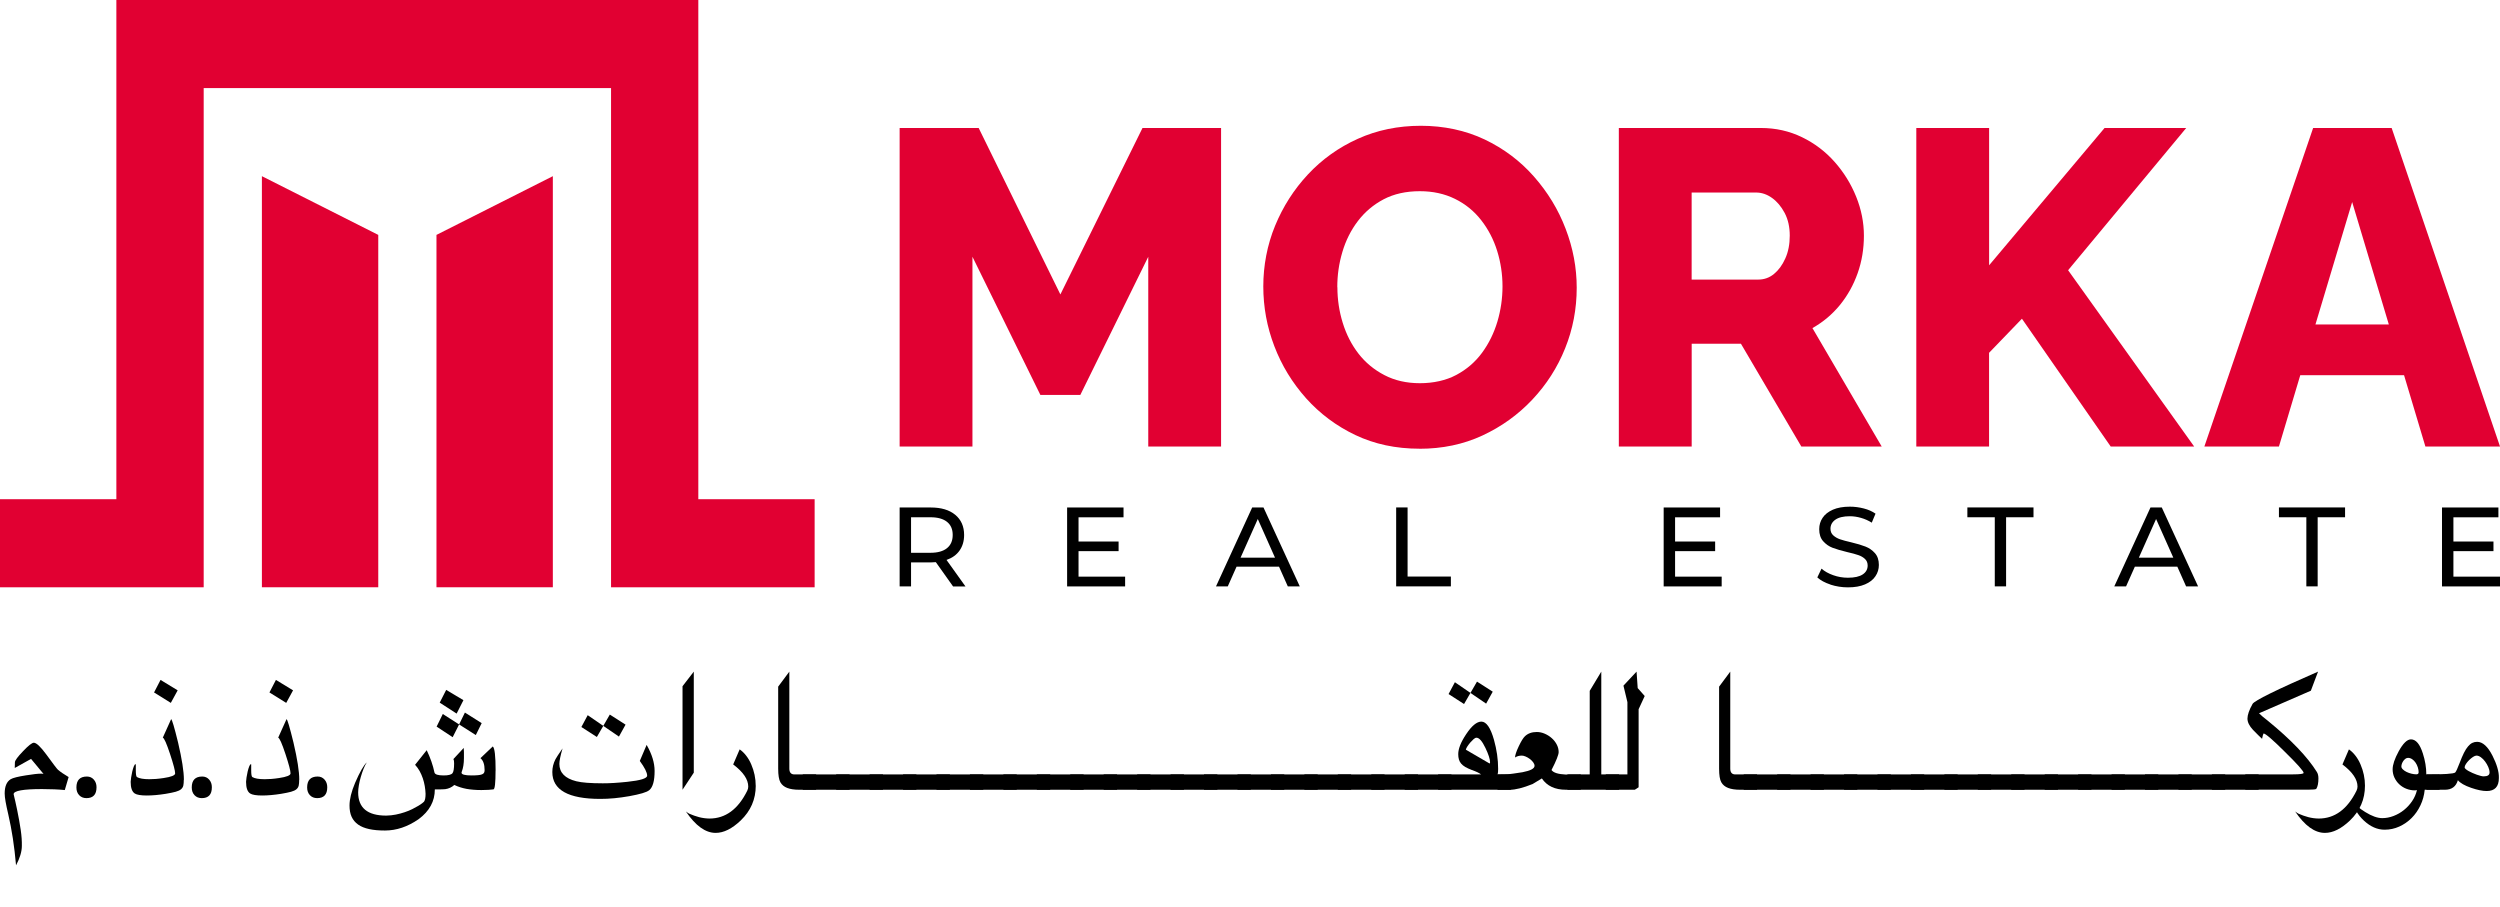 <?xml version="1.0" encoding="UTF-8"?>
<svg id="Layer_2" data-name="Layer 2" xmlns="http://www.w3.org/2000/svg" viewBox="0 0 486.17 176.42">
  <defs>
    <style>
      .cls-1 {
        fill: #e10032;
      }
    </style>
  </defs>
  <g id="Layer_1-2" data-name="Layer 1">
    <g>
      <g>
        <g>
          <g>
            <path class="cls-1" d="m223.3,86.83v-36.9l-13.21,26.87h-7.77l-13.21-26.87v36.9h-14.16V24.89h15.37l15.89,32.37,15.97-32.37h15.28v61.94h-14.16Z"/>
            <path class="cls-1" d="m276.05,87.26c-4.61,0-8.76-.89-12.48-2.66-3.71-1.77-6.9-4.16-9.58-7.15-2.67-3-4.74-6.37-6.17-10.12-1.44-3.75-2.15-7.63-2.15-11.64s.76-8.06,2.29-11.78c1.53-3.72,3.65-7.05,6.39-9.99,2.74-2.93,5.97-5.25,9.71-6.93,3.74-1.69,7.83-2.53,12.26-2.53s8.67.89,12.39,2.66c3.71,1.77,6.91,4.17,9.58,7.2s4.74,6.41,6.17,10.16c1.44,3.75,2.16,7.58,2.16,11.47,0,4.13-.75,8.06-2.25,11.78-1.49,3.73-3.63,7.06-6.39,9.99-2.76,2.93-6,5.26-9.71,6.98-3.71,1.72-7.78,2.57-12.22,2.57Zm-15.97-31.4c0,2.39.35,4.7,1.04,6.93.69,2.24,1.71,4.23,3.06,5.98,1.35,1.74,3.04,3.14,5.05,4.18,2.01,1.05,4.31,1.57,6.9,1.57s5.06-.53,7.08-1.61c2.01-1.07,3.68-2.51,5.01-4.32,1.32-1.8,2.31-3.82,2.98-6.06.66-2.24.99-4.52.99-6.85s-.35-4.68-1.04-6.89c-.69-2.21-1.72-4.2-3.11-5.98-1.38-1.77-3.08-3.15-5.1-4.14-2.01-.99-4.29-1.49-6.82-1.49-2.71,0-5.05.53-7.04,1.57-1.99,1.05-3.66,2.46-5.01,4.23-1.35,1.77-2.36,3.78-3.02,6.02-.67,2.24-.99,4.52-.99,6.85Z"/>
            <path class="cls-1" d="m314.81,86.83V24.89h27.63c2.88,0,5.54.6,7.99,1.79,2.45,1.19,4.56,2.79,6.34,4.8,1.78,2.01,3.18,4.26,4.19,6.76,1.01,2.5,1.51,5.03,1.51,7.59s-.4,4.99-1.21,7.28c-.81,2.3-1.96,4.36-3.45,6.2-1.5,1.83-3.28,3.33-5.35,4.49l13.47,23.03h-15.63l-11.74-19.98h-9.58v19.98h-14.16Zm14.16-32.46h12.95c1.15,0,2.17-.36,3.06-1.09.89-.73,1.63-1.73,2.2-3.01.58-1.28.87-2.76.87-4.45s-.33-3.15-.99-4.41c-.67-1.25-1.48-2.22-2.46-2.92-.98-.7-2.01-1.05-3.11-1.05h-12.52v16.93Z"/>
            <path class="cls-1" d="m372.66,86.83V24.89h14.16v26.7l22.45-26.7h15.88l-22.97,27.66,24.52,34.29h-16.23l-17.27-24.86-6.39,6.63v18.23h-14.16Z"/>
            <path class="cls-1" d="m449.82,24.89h15.28l21.07,61.94h-14.51l-4.15-13.87h-20.18l-4.15,13.87h-14.5l21.15-61.94Zm14.73,38.21l-7.13-23.81-7.14,23.81h14.27Z"/>
          </g>
          <g>
            <path d="m185.34,114.04l-3.35-4.72c-.41.03-.74.05-.98.05h-3.84v4.67h-2.22v-15.35h6.06c2.01,0,3.6.47,4.75,1.42,1.15.95,1.73,2.26,1.73,3.93,0,1.18-.3,2.19-.89,3.03-.59.84-1.44,1.44-2.53,1.82l3.69,5.16h-2.42Zm-1.18-7.44c.74-.6,1.11-1.45,1.11-2.57s-.37-1.96-1.11-2.55c-.74-.59-1.81-.89-3.22-.89h-3.77v6.91h3.77c1.41,0,2.48-.3,3.22-.9Z"/>
            <path d="m218.8,112.13v1.91h-11.28v-15.35h10.97v1.91h-8.75v4.71h7.79v1.87h-7.79v4.96h9.06Z"/>
            <path d="m248.73,110.2h-8.26l-1.71,3.84h-2.29l7.04-15.35h2.2l7.06,15.35h-2.33l-1.71-3.84Zm-.78-1.75l-3.35-7.52-3.35,7.52h6.7Z"/>
            <path d="m271.51,98.68h2.22v13.44h8.42v1.91h-10.64v-15.35Z"/>
            <path d="m334.81,112.13v1.91h-11.28v-15.35h10.97v1.91h-8.75v4.71h7.79v1.87h-7.79v4.96h9.06Z"/>
            <path d="m355.98,113.68c-1.09-.36-1.94-.82-2.57-1.39l.82-1.71c.59.53,1.35.95,2.28,1.28.92.33,1.88.49,2.85.49,1.29,0,2.25-.22,2.89-.65.64-.43.95-1.01.95-1.72,0-.53-.17-.95-.52-1.28-.35-.33-.78-.58-1.29-.75-.51-.18-1.23-.38-2.17-.59-1.17-.28-2.11-.56-2.83-.83s-1.33-.71-1.84-1.28-.77-1.35-.77-2.34c0-.82.22-1.56.66-2.21.43-.66,1.1-1.18,1.99-1.58.89-.39,1.99-.59,3.31-.59.92,0,1.82.12,2.71.35.89.23,1.65.57,2.28,1.01l-.73,1.75c-.65-.41-1.35-.72-2.09-.93-.74-.21-1.46-.32-2.17-.32-1.26,0-2.2.23-2.83.68-.63.45-.94,1.04-.94,1.75,0,.53.18.96.53,1.28.36.33.8.59,1.32.77.53.18,1.24.38,2.14.58,1.17.28,2.11.56,2.82.84.71.28,1.32.7,1.83,1.27.51.57.77,1.34.77,2.3,0,.8-.22,1.54-.67,2.2-.44.67-1.11,1.19-2.02,1.58-.9.39-2.01.58-3.33.58-1.17,0-2.3-.18-3.39-.53Z"/>
            <path d="m387.92,100.59h-5.33v-1.91h12.86v1.91h-5.33v13.44h-2.2v-13.44Z"/>
            <path d="m423.42,110.2h-8.26l-1.71,3.84h-2.29l7.04-15.35h2.2l7.06,15.35h-2.33l-1.71-3.84Zm-.78-1.75l-3.35-7.52-3.35,7.52h6.71Z"/>
            <path d="m448.51,100.59h-5.33v-1.91h12.86v1.91h-5.33v13.44h-2.2v-13.44Z"/>
            <path d="m486.17,112.13v1.91h-11.28v-15.35h10.97v1.91h-8.75v4.71h7.79v1.87h-7.79v4.96h9.06Z"/>
          </g>
        </g>
        <g>
          <polygon class="cls-1" points="135.8 97.08 135.8 17.13 135.8 0 135.8 0 22.63 0 22.63 0 22.63 17.13 22.63 97.08 0 97.08 0 114.21 22.63 114.21 33.95 114.21 39.61 114.21 39.61 17.13 118.83 17.13 118.83 114.21 124.47 114.21 135.8 114.21 158.42 114.21 158.42 97.08 135.8 97.08"/>
          <polygon class="cls-1" points="50.93 114.21 73.56 114.21 73.56 45.68 50.93 34.26 50.93 114.21"/>
          <polygon class="cls-1" points="84.88 114.21 107.51 114.21 107.51 34.26 84.88 45.68 84.88 114.21"/>
        </g>
      </g>
      <g>
        <path d="m13.34,151.13l-.74,2.51c-.62-.06-1.29-.11-2.01-.14-.72-.03-1.53-.05-2.42-.05-3.67,0-5.51.33-5.52.99l.13.57c.04.12.1.39.19.8.09.41.21.96.36,1.67.3,1.45.53,2.75.7,3.91.17,1.16.24,2.19.22,3.1,0,1.12-.38,2.38-1.13,3.79-.16-1.86-.37-3.61-.62-5.25-.25-1.63-.55-3.17-.88-4.61-.23-.98-.41-1.82-.53-2.5-.12-.68-.18-1.22-.18-1.61,0-1.38.39-2.3,1.17-2.78.44-.26,1.44-.51,2.98-.75,1.36-.22,2.34-.33,2.93-.33.21,0,.37.02.48.06l-2.43-2.93-3.17,1.77.03-1.1c0-.35.54-1.08,1.59-2.17,1.04-1.1,1.74-1.64,2.09-1.64.49,0,1.29.75,2.39,2.23,1.37,1.88,2.14,2.9,2.32,3.04.23.2.52.41.85.64.34.23.74.48,1.2.76Z"/>
        <path d="m18.77,153.1c0,1.41-.65,2.11-1.96,2.11-.58,0-1.05-.19-1.41-.57-.36-.38-.54-.88-.54-1.5,0-1.42.68-2.13,2.04-2.13.55,0,1,.2,1.35.6s.52.89.52,1.48Z"/>
        <path d="m35.74,151.65c0,.46-.03.83-.09,1.11-.06.28-.21.52-.44.72-.23.2-.58.36-1.04.49-.46.13-1.11.26-1.93.4-1.37.22-2.61.33-3.71.33s-1.92-.13-2.32-.39c-.53-.34-.8-1.1-.8-2.27,0-.18.03-.46.09-.85.06-.39.13-.77.22-1.15.09-.38.19-.71.3-.99.11-.29.22-.43.33-.43.02,0,.04,0,.06.01v1.15c0,.79.07,1.23.22,1.33.46.28,1.27.42,2.4.42.4,0,.83-.02,1.29-.05.46-.04.97-.09,1.52-.18,1.48-.22,2.22-.52,2.22-.9,0-.52-.33-1.76-.98-3.74-.68-2.06-1.15-3.13-1.42-3.21l1.62-3.6c.17.05.62,1.57,1.35,4.55.75,3.2,1.13,5.61,1.13,7.25Zm-1.19-17.4l-1.33,2.44-3.26-2.03,1.26-2.44,3.33,2.03Z"/>
        <path d="m41.2,153.1c0,1.41-.65,2.11-1.96,2.11-.58,0-1.05-.19-1.41-.57-.36-.38-.54-.88-.54-1.5,0-1.42.68-2.13,2.04-2.13.55,0,1,.2,1.35.6s.52.89.52,1.48Z"/>
        <path d="m58.18,151.65c0,.46-.03.83-.09,1.11-.06.28-.21.52-.44.72-.23.2-.58.36-1.04.49-.46.13-1.11.26-1.93.4-1.37.22-2.61.33-3.71.33s-1.92-.13-2.32-.39c-.53-.34-.8-1.1-.8-2.27,0-.18.03-.46.09-.85.06-.39.13-.77.22-1.15.09-.38.19-.71.3-.99.11-.29.22-.43.33-.43.02,0,.04,0,.06.01v1.15c0,.79.07,1.23.22,1.33.46.28,1.27.42,2.4.42.4,0,.83-.02,1.29-.05.46-.04.97-.09,1.52-.18,1.48-.22,2.22-.52,2.22-.9,0-.52-.33-1.76-.98-3.74-.68-2.06-1.15-3.13-1.42-3.21l1.62-3.6c.17.05.62,1.57,1.35,4.55.75,3.2,1.13,5.61,1.13,7.25Zm-1.19-17.4l-1.33,2.44-3.26-2.03,1.26-2.44,3.33,2.03Z"/>
        <path d="m63.64,153.1c0,1.41-.65,2.11-1.96,2.11-.58,0-1.05-.19-1.41-.57-.36-.38-.54-.88-.54-1.5,0-1.42.68-2.13,2.04-2.13.55,0,1,.2,1.35.6s.52.89.52,1.48Z"/>
        <path d="m96.37,149.85c0,2.41-.14,3.63-.41,3.66-.26.03-.58.06-.97.09-.39.03-.85.04-1.39.04-1.07,0-2.03-.08-2.88-.23-.85-.16-1.63-.41-2.37-.76-.51.46-1.11.73-1.78.82-.25.03-.92.05-2.01.05,0,2.3-1.05,4.23-3.16,5.79-2.13,1.47-4.31,2.2-6.53,2.2-1.19,0-2.22-.09-3.08-.28-.87-.19-1.59-.48-2.15-.88-.56-.4-.98-.9-1.26-1.51s-.41-1.34-.41-2.19c0-1.22.36-2.69,1.09-4.42.92-2.12,1.68-3.44,2.27-3.96-.21.31-.42.72-.62,1.22-.2.5-.38,1.03-.54,1.58-.16.55-.29,1.1-.38,1.63s-.14,1-.14,1.39c0,3.01,1.81,4.52,5.45,4.52.65-.01,1.27-.08,1.88-.2.61-.12,1.18-.28,1.72-.46.54-.18,1.03-.38,1.47-.6.44-.22.83-.43,1.16-.63s.59-.37.78-.52c.19-.15.31-.25.35-.3.2-.28.3-.79.3-1.52-.02-.51-.07-1.02-.16-1.53s-.21-1.01-.38-1.5-.37-.96-.62-1.41c-.25-.44-.54-.85-.88-1.21l2.26-2.84c.71,1.48,1.22,2.93,1.51,4.34.1.38.69.57,1.78.57.91,0,1.48-.14,1.72-.43.21-.25.32-.89.32-1.92,0-.39-.04-.67-.13-.84l2-2.16c.02.21.03.48.04.81,0,.34,0,.73,0,1.19,0,1.04-.15,1.93-.43,2.65-.03.05-.04.1-.04.16,0,.36.65.54,1.94.54.51,0,.93-.02,1.26-.05.33-.03.59-.08.78-.16.19-.07.33-.18.4-.31s.11-.3.11-.5c0-1.12-.27-1.9-.81-2.34l2.4-2.28c.37.31.55,1.87.55,4.69Zm-11.46-8.55l1.2-2.45,3.17,2.03-1.25,2.48-3.13-2.06Zm5.21-5.14l-1.32,2.61-3.29-2.13,1.26-2.48,3.35,2Zm2.4,6.78l-3.24-2.06,1.13-2.31,3.26,2.06-1.14,2.31Z"/>
        <path d="m127.3,149.93c0,1.9-.34,3.15-1.03,3.72-.26.22-.71.42-1.36.61-.65.19-1.49.38-2.53.57-1.01.18-1.99.31-2.92.4s-1.84.13-2.72.13c-6.22,0-9.33-1.74-9.33-5.23,0-.85.2-1.68.61-2.48.14-.27.59-.97,1.38-2.11-.42,1.43-.62,2.43-.62,3.01,0,1.71,1.1,2.83,3.29,3.38.54.13,1.24.24,2.09.3s1.88.1,3.06.1c.68,0,1.41-.02,2.19-.07s1.65-.12,2.59-.22c2.57-.27,3.85-.67,3.85-1.2,0-.61-.48-1.56-1.43-2.86l1.33-3.12c1.03,1.8,1.55,3.49,1.55,5.06Zm-14.24-8.55l1.23-2.3,3.03,2.08-1.25,2.16-3.01-1.94Zm7.3,1.86l-3.04-2.08,1.27-2.2,3.06,1.96-1.29,2.33Z"/>
        <path d="m134.92,150.26l-2.19,3.32v-20.13l2.19-2.84v19.65Z"/>
        <path d="m146.97,152.79c0,2.65-.98,4.9-2.93,6.77-1.68,1.6-3.3,2.41-4.87,2.41-1.98,0-3.91-1.39-5.79-4.17.16.13.38.28.64.43.63.28,1.27.5,1.93.68.66.17,1.33.26,2.01.27,3.13,0,5.58-1.81,7.36-5.42.13-.27.19-.53.19-.79,0-1.41-.98-2.84-2.93-4.31l1.26-2.93c.46.32.89.73,1.27,1.23.39.5.72,1.07.99,1.71.28.64.49,1.31.64,2.01.15.7.22,1.41.22,2.13Z"/>
        <path d="m158.72,153.58h-3.32c-.94,0-1.71-.12-2.31-.35-.6-.23-1.05-.6-1.33-1.1s-.43-1.39-.43-2.66v-15.94l2.17-2.92v18.86c0,.75.33,1.13.98,1.13h4.23v2.98Z"/>
        <path d="m165.21,153.58h-9.1v-2.98h9.1v2.98Z"/>
        <path d="m171.71,153.58h-9.1v-2.98h9.1v2.98Z"/>
        <path d="m178.21,153.58h-9.1v-2.98h9.1v2.98Z"/>
        <path d="m184.72,153.58h-9.1v-2.98h9.1v2.98Z"/>
        <path d="m191.22,153.58h-9.1v-2.98h9.1v2.98Z"/>
        <path d="m197.72,153.58h-9.1v-2.98h9.1v2.98Z"/>
        <path d="m204.23,153.58h-9.1v-2.98h9.1v2.98Z"/>
        <path d="m210.73,153.58h-9.1v-2.98h9.1v2.98Z"/>
        <path d="m217.23,153.58h-9.1v-2.98h9.1v2.98Z"/>
        <path d="m223.73,153.58h-9.1v-2.98h9.1v2.98Z"/>
        <path d="m230.24,153.58h-9.1v-2.98h9.1v2.98Z"/>
        <path d="m236.74,153.58h-9.1v-2.98h9.1v2.98Z"/>
        <path d="m243.24,153.58h-9.1v-2.98h9.1v2.98Z"/>
        <path d="m249.75,153.58h-9.1v-2.98h9.1v2.98Z"/>
        <path d="m256.25,153.58h-9.09v-2.98h9.09v2.98Z"/>
        <path d="m262.75,153.58h-9.09v-2.98h9.09v2.98Z"/>
        <path d="m269.25,153.58h-9.09v-2.98h9.09v2.98Z"/>
        <path d="m275.76,153.58h-9.09v-2.98h9.09v2.98Z"/>
        <path d="m282.26,153.58h-9.09v-2.98h9.09v2.98Z"/>
        <path d="m293.82,153.58h-14.15v-2.98h8.36c-.36-.28-.97-.57-1.83-.87-.49-.19-.91-.38-1.25-.58-.34-.2-.61-.42-.81-.66-.2-.24-.35-.51-.43-.81-.09-.3-.13-.64-.13-1.02,0-1.04.51-2.34,1.54-3.88,1.08-1.63,2.07-2.45,2.96-2.45.96,0,1.78,1.18,2.45,3.54.54,1.93.81,3.82.81,5.66,0,.48-.03.83-.1,1.07h2.59v2.98Zm-12.12-18.61l1.23-2.3,3.03,2.08-1.25,2.16-3.01-1.94Zm8.07,13.27c0-.6-.3-1.53-.9-2.79-.63-1.32-1.21-1.99-1.75-1.99-.15,0-.34.09-.55.28-.21.19-.42.4-.64.65-.21.25-.4.5-.57.76s-.27.47-.3.64l4.62,2.69c.06-.04.09-.12.09-.23Zm-.77-11.41l-3.04-2.08,1.27-2.2,3.06,1.96-1.29,2.33Z"/>
        <path d="m307.4,153.58h-2.88c-2.12,0-3.68-.73-4.68-2.2l-1.8,1.09c-1.84.74-3.33,1.12-4.46,1.12h-2.36v-2.98c1.02,0,1.73-.02,2.11-.05.38-.03,1.3-.16,2.76-.39,1.55-.3,2.33-.71,2.33-1.24,0-.23-.09-.46-.27-.7-.18-.24-.4-.45-.65-.64s-.53-.35-.81-.47c-.28-.12-.53-.18-.73-.18-.53,0-.97.12-1.33.37,0-.43.23-1.15.7-2.14.47-1,.88-1.67,1.23-2,.58-.55,1.35-.82,2.3-.82.52,0,1.03.11,1.54.33.5.22.96.5,1.36.86.41.36.73.77.98,1.25.25.48.37.97.37,1.47s-.46,1.69-1.39,3.48c.36.52,1.26.81,2.72.88,0-.01.98-.02,2.97-.02v2.98Z"/>
        <path d="m314.86,153.58h-10.05v-2.98h4.34v-16.25l2.25-3.74v19.99h3.46v2.98Z"/>
        <path d="m319.85,135.34l-1.19,2.58v15.18l-.74.48h-5.65v-2.98h4.21v-14.06l-.77-3.2,2.55-2.73.22,3.2,1.36,1.54Z"/>
        <path d="m341.7,153.58h-3.32c-.94,0-1.71-.12-2.31-.35-.6-.23-1.05-.6-1.33-1.1-.29-.5-.43-1.39-.43-2.66v-15.94l2.17-2.92v18.86c0,.75.33,1.13.98,1.13h4.23v2.98Z"/>
        <path d="m348.19,153.58h-9.09v-2.98h9.09v2.98Z"/>
        <path d="m354.69,153.58h-9.09v-2.98h9.09v2.98Z"/>
        <path d="m361.19,153.58h-9.09v-2.98h9.09v2.98Z"/>
        <path d="m367.7,153.58h-9.09v-2.98h9.09v2.98Z"/>
        <path d="m374.2,153.58h-9.09v-2.98h9.09v2.98Z"/>
        <path d="m380.7,153.58h-9.09v-2.98h9.09v2.98Z"/>
        <path d="m387.21,153.58h-9.09v-2.98h9.09v2.98Z"/>
        <path d="m393.71,153.58h-9.09v-2.98h9.09v2.98Z"/>
        <path d="m400.21,153.58h-9.09v-2.98h9.09v2.98Z"/>
        <path d="m406.72,153.58h-9.09v-2.98h9.09v2.98Z"/>
        <path d="m413.22,153.58h-9.09v-2.98h9.09v2.98Z"/>
        <path d="m419.72,153.58h-9.09v-2.98h9.09v2.98Z"/>
        <path d="m426.22,153.58h-9.09v-2.98h9.09v2.98Z"/>
        <path d="m432.73,153.58h-9.09v-2.98h9.09v2.98Z"/>
        <path d="m439.23,153.58h-9.09v-2.98h9.09v2.98Z"/>
        <path d="m450.86,151.37c0,.92-.14,1.6-.41,2.03-.07.11-.6.17-1.59.17h-12.22v-2.98h9.31c1.35,0,2.03-.1,2.03-.29,0-.34-1.21-1.7-3.63-4.08-2.4-2.39-3.79-3.58-4.16-3.58-.08.1-.17.45-.29,1.04-.2-.19-.45-.43-.75-.72-.29-.29-.63-.64-1.02-1.03-.71-.76-1.07-1.49-1.07-2.19s.33-1.68,1-2.86c.38-.64,4.62-2.73,12.73-6.27l-1.4,3.71-10.08,4.39c.16.17.38.37.66.61.28.24.62.51,1.02.82,2.28,1.86,4.21,3.62,5.8,5.28,1.59,1.66,2.85,3.23,3.77,4.71.2.32.3.73.3,1.24Z"/>
        <path d="m459.91,152.79c0,2.65-.97,4.9-2.92,6.77-1.68,1.6-3.3,2.41-4.87,2.41-1.98,0-3.91-1.39-5.79-4.17.16.13.38.28.64.43.63.28,1.27.5,1.93.68.66.17,1.33.26,2.01.27,3.13,0,5.58-1.81,7.36-5.42.12-.27.19-.53.19-.79,0-1.41-.98-2.84-2.93-4.31l1.26-2.93c.46.32.89.73,1.27,1.23.39.5.72,1.07.99,1.71.28.64.49,1.31.64,2.01.15.7.22,1.41.22,2.13Z"/>
        <path d="m474.4,153.58h-2.87c-.11,1.08-.38,2.09-.83,3.03-.45.95-1.02,1.77-1.72,2.47s-1.5,1.25-2.4,1.66c-.9.41-1.86.61-2.86.61-1.41,0-2.75-.59-4.03-1.78-1.25-1.18-2.01-2.54-2.27-4.07.42.84,1.27,1.65,2.55,2.42,1.28.79,2.38,1.18,3.29,1.18.74,0,1.48-.14,2.21-.42.73-.28,1.4-.66,2.01-1.15s1.14-1.06,1.59-1.72.77-1.38.95-2.16c-.14.03-.27.05-.39.05-.6,0-1.16-.11-1.69-.32s-.98-.5-1.38-.88c-.39-.37-.7-.81-.93-1.3-.23-.5-.34-1.03-.34-1.6,0-.88.39-2.04,1.17-3.48.85-1.56,1.65-2.34,2.39-2.34.97,0,1.74.92,2.32,2.75.44,1.37.67,2.72.67,4.07h2.58v2.98Zm-4.05-3.35c0-.33-.05-.66-.16-1-.11-.34-.25-.64-.44-.92s-.41-.5-.66-.67c-.25-.17-.52-.26-.8-.26-.17,0-.34.05-.49.16-.15.11-.29.25-.41.41-.12.17-.22.35-.29.54-.07.2-.11.38-.11.56,0,.2.1.39.3.58.2.19.44.36.74.5.29.14.61.25.94.33s.64.12.92.12c.3,0,.45-.12.45-.37Z"/>
        <path d="m485.95,151.3c0,1.69-.79,2.53-2.38,2.53-.81,0-1.81-.21-3-.62-1.28-.44-2.15-.94-2.59-1.49-.36,1.24-1.2,1.86-2.52,1.86h-3.59v-2.98c3.4,0,5.26-.12,5.58-.37.17-.16.46-.78.87-1.86.29-.78.57-1.42.83-1.95s.53-.94.8-1.26.54-.55.83-.69c.29-.14.6-.21.94-.21,1.08,0,2.08.91,3,2.72.41.81.72,1.57.93,2.29.22.72.32,1.4.3,2.04Zm-1.81-1.07c0-.33-.08-.69-.25-1.07s-.37-.74-.62-1.07c-.24-.33-.51-.6-.81-.82-.3-.22-.59-.33-.87-.33-.18,0-.41.09-.67.26-.26.17-.51.38-.75.61-.24.24-.45.49-.62.75s-.26.49-.26.68c0,.09.07.2.22.33.14.12.33.25.56.38.23.13.49.26.77.38s.55.23.83.33c.27.09.52.17.75.23.23.06.42.09.56.09.77,0,1.16-.25,1.16-.75Z"/>
      </g>
    </g>
  </g>
</svg>